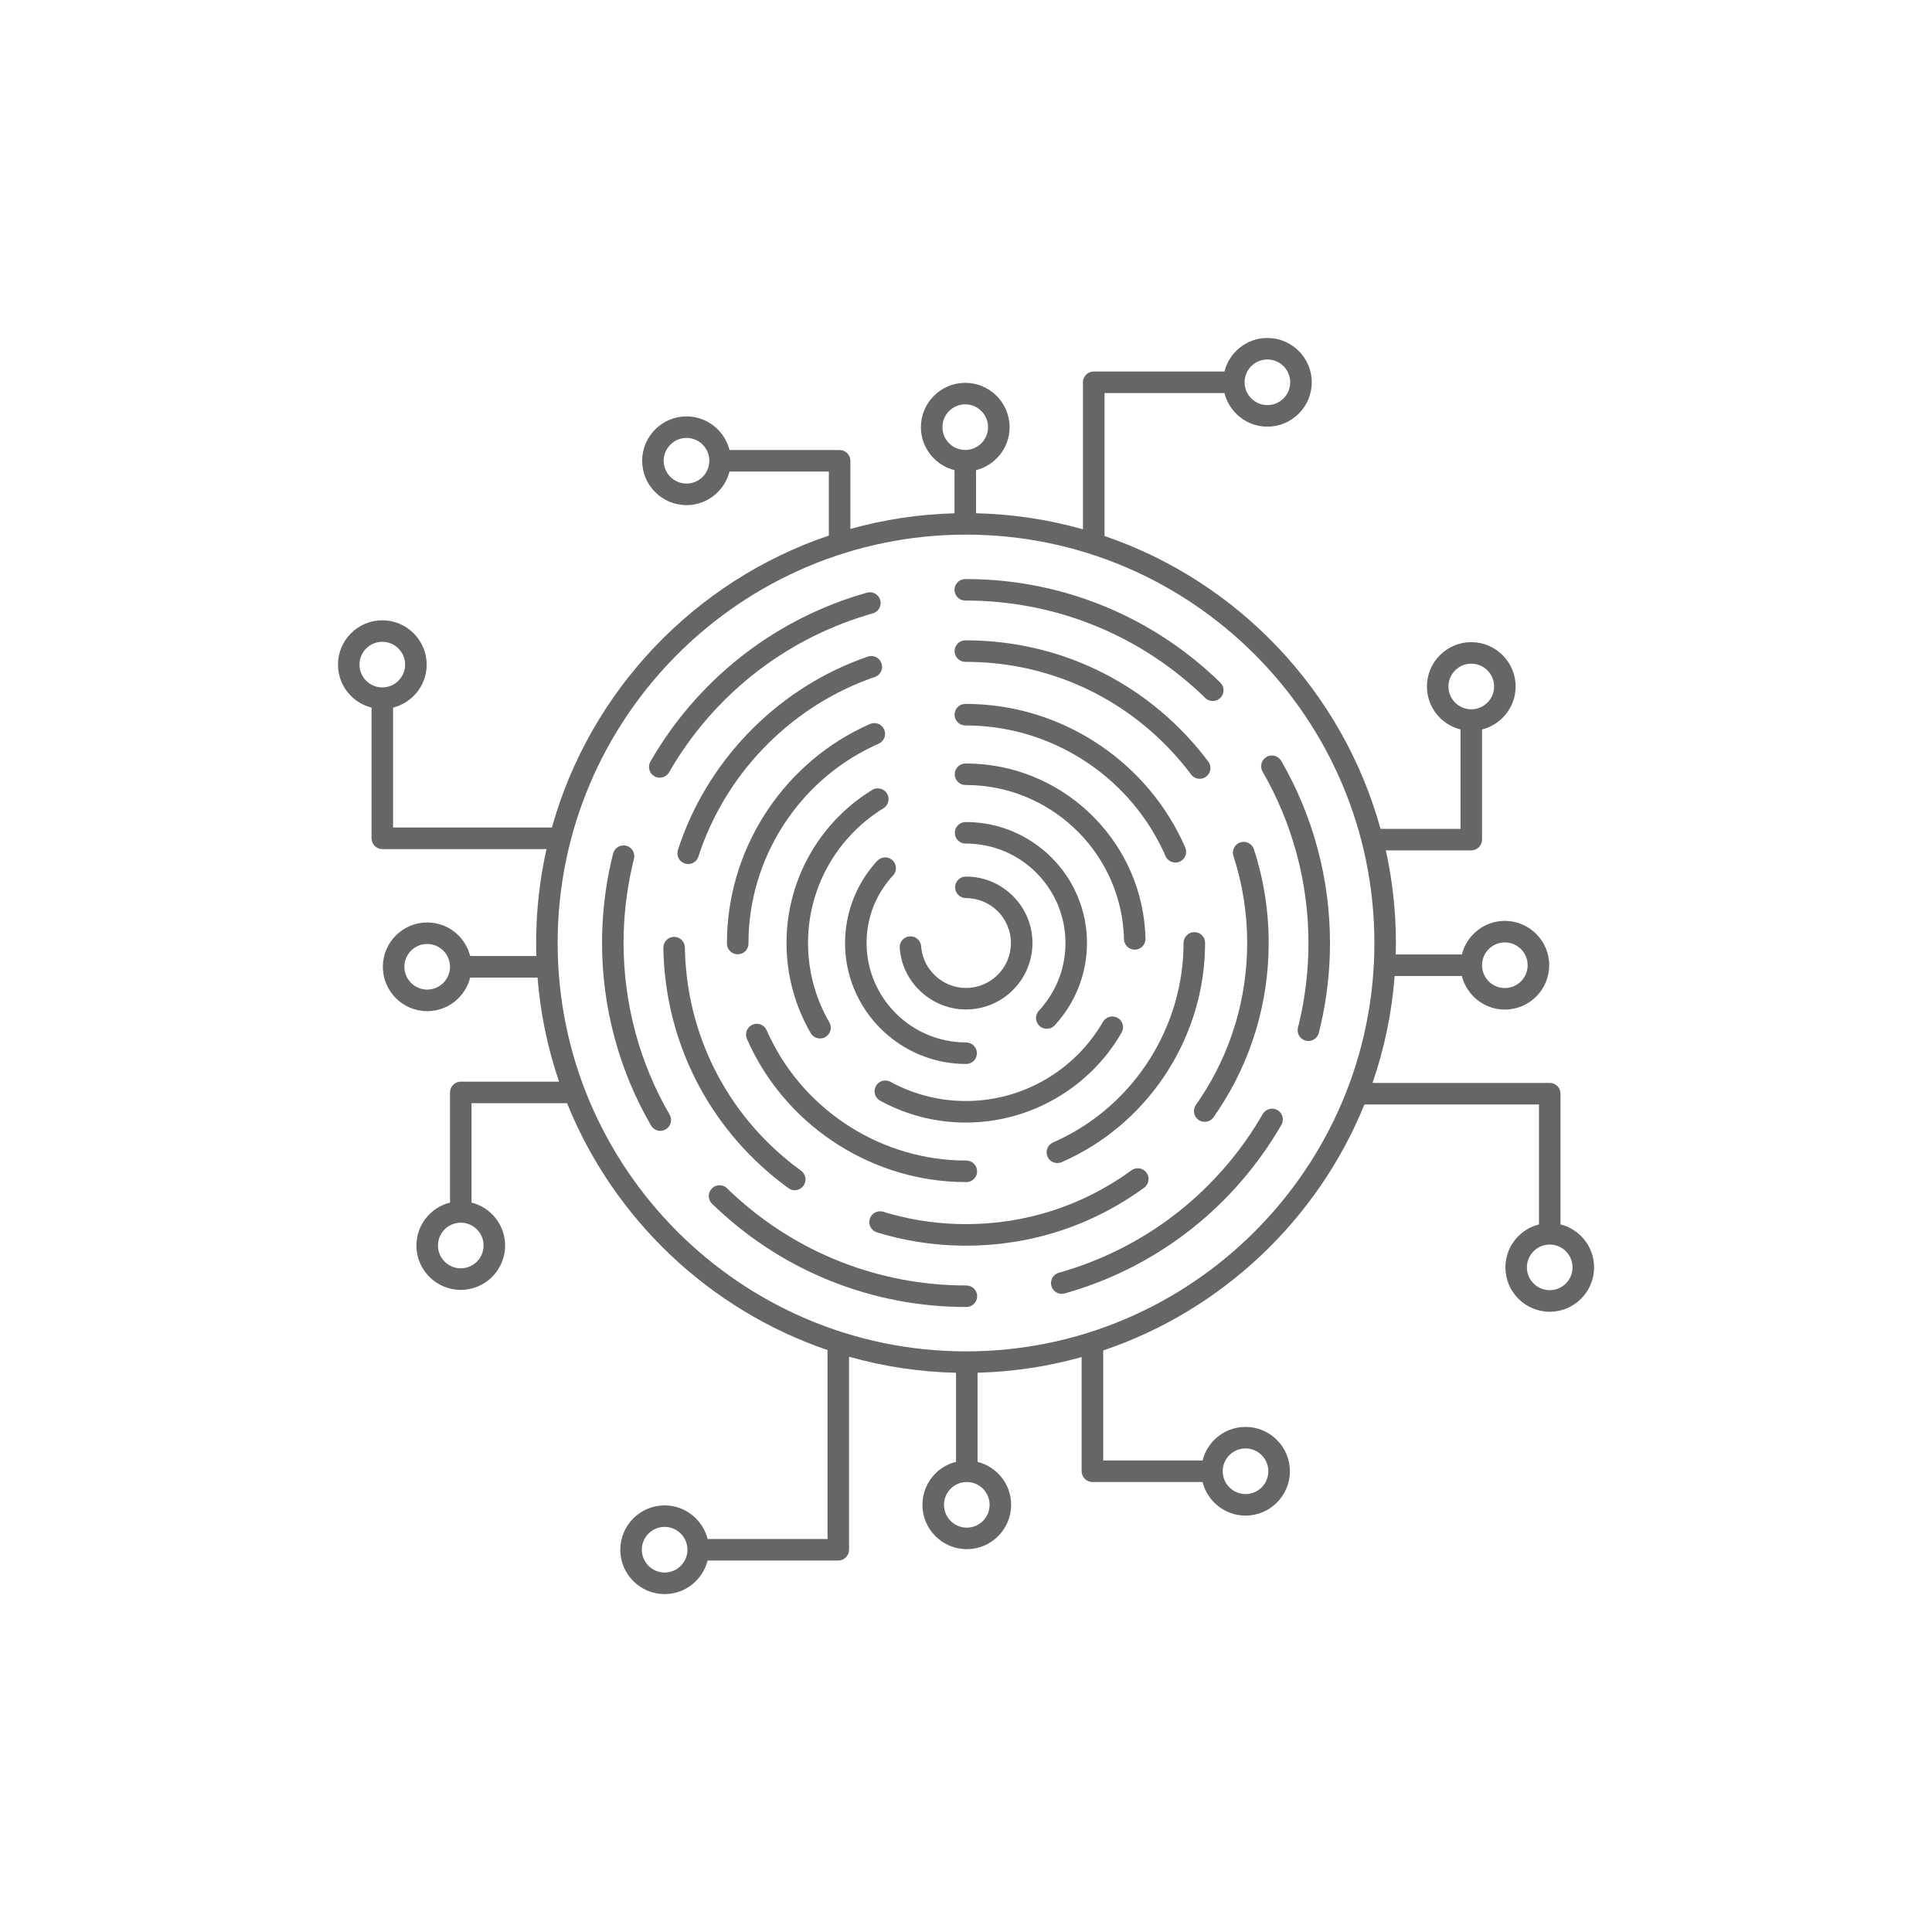 <svg xmlns="http://www.w3.org/2000/svg" xmlns:xlink="http://www.w3.org/1999/xlink" width="1200" height="1200" viewBox="0 0 1200 1200"><g><g transform="translate(600 600) scale(0.69 0.69) rotate(0) translate(-600 -600)" style="fill:#666"><svg xmlns="http://www.w3.org/2000/svg" xmlns:xlink="http://www.w3.org/1999/xlink" x="0" y="0" fill="#666" enable-background="new 206 206 100 100" version="1.1" viewBox="206 206 100 100" xml:space="preserve"><g><path d="M300.597,275.384v-9.805c0-0.445-0.361-0.808-0.808-0.808h-13.294c0.879-2.546,1.448-5.234,1.661-8.021h5.041 c0.363,1.444,1.668,2.519,3.224,2.519c1.835,0,3.327-1.492,3.327-3.327c0-1.834-1.492-3.327-3.327-3.327 c-1.556,0-2.861,1.075-3.224,2.52h-4.959c0.008-0.286,0.012-0.572,0.012-0.859c0-2.385-0.263-4.71-0.756-6.95h6.408 c0.446,0,0.808-0.361,0.808-0.808v-8.261c1.444-0.363,2.52-1.668,2.52-3.224c0-1.834-1.493-3.327-3.327-3.327 c-1.835,0-3.327,1.493-3.327,3.327c0,1.556,1.074,2.862,2.52,3.224v7.454h-6.001c-2.84-10.294-10.664-18.542-20.704-21.967v-10.722 h8.996c0.362,1.444,1.668,2.519,3.223,2.519c1.835,0,3.327-1.493,3.327-3.327c0-1.833-1.492-3.326-3.327-3.326 c-1.555,0-2.859,1.073-3.223,2.517h-9.806c-0.446,0-0.808,0.361-0.808,0.808v11.028c-2.56-0.725-5.248-1.14-8.021-1.203v-3.233 c1.444-0.362,2.519-1.668,2.519-3.224c0-1.834-1.492-3.327-3.326-3.327c-1.835,0-3.328,1.492-3.328,3.327 c0,1.556,1.075,2.861,2.52,3.224v3.235c-2.698,0.071-5.314,0.477-7.81,1.175v-5.114c0-0.446-0.361-0.808-0.808-0.808h-8.26 c-0.362-1.445-1.668-2.52-3.224-2.52c-1.834,0-3.327,1.493-3.327,3.327s1.493,3.327,3.327,3.327c1.556,0,2.861-1.074,3.224-2.519 h7.453v4.803c-10.055,3.395-17.904,11.62-20.775,21.902h-11.914v-8.996c1.445-0.363,2.519-1.668,2.519-3.224 c0-1.834-1.492-3.326-3.327-3.326s-3.326,1.492-3.326,3.327c0,1.555,1.074,2.861,2.519,3.223v9.804 c0,0.446,0.362,0.808,0.808,0.808h12.316c-0.508,2.27-0.778,4.628-0.778,7.048c0,0.326,0.006,0.65,0.016,0.974h-4.964 c-0.363-1.444-1.668-2.517-3.223-2.517c-1.834,0-3.327,1.492-3.327,3.326s1.492,3.328,3.327,3.328c1.555,0,2.861-1.074,3.223-2.52 h5.052c0.217,2.71,0.769,5.326,1.616,7.808H218.1c-0.446,0-0.808,0.361-0.808,0.808v8.262c-1.444,0.362-2.519,1.669-2.519,3.224 c0,1.835,1.492,3.327,3.327,3.327s3.327-1.492,3.327-3.327c0-1.556-1.075-2.861-2.52-3.224v-7.454h7.167 c3.493,8.67,10.647,15.485,19.538,18.519v14.171h-8.996c-0.362-1.444-1.668-2.52-3.223-2.52c-1.834,0-3.327,1.493-3.327,3.328 c0,1.834,1.493,3.326,3.327,3.326c1.555,0,2.86-1.073,3.223-2.518h9.804c0.446,0,0.808-0.363,0.808-0.81V285.31 c2.56,0.725,5.249,1.141,8.023,1.204v6.681c-0.58,0.144-1.112,0.438-1.545,0.872c-0.628,0.628-0.975,1.464-0.974,2.353 c0,1.834,1.493,3.326,3.327,3.326c1.834,0,3.327-1.492,3.327-3.326c0-1.556-1.074-2.861-2.519-3.224v-6.685 c2.696-0.071,5.313-0.477,7.807-1.174v8.562c0,0.161,0.049,0.31,0.13,0.436c0.004,0.005,0.006,0.011,0.009,0.016 c0.005,0.008,0.012,0.014,0.018,0.021c0.025,0.035,0.052,0.069,0.083,0.101c0.151,0.151,0.356,0.236,0.57,0.236h0.001l8.259-0.002 c0.362,1.445,1.669,2.521,3.225,2.521c1.835,0,3.327-1.493,3.327-3.327c0-1.835-1.492-3.327-3.327-3.327 c-1.555,0-2.86,1.073-3.224,2.519h-7.453v-8.252c8.903-3.006,16.075-9.799,19.596-18.453h13.094v8.996 c-1.444,0.362-2.52,1.668-2.52,3.224c0,1.835,1.492,3.327,3.327,3.327c1.834,0,3.326-1.492,3.326-3.327 C303.115,277.052,302.041,275.747,300.597,275.384z M296.421,254.23c0.943,0,1.712,0.768,1.712,1.712s-0.769,1.711-1.712,1.711 c-0.941,0-1.708-0.765-1.711-1.706c0-0.001,0-0.003,0-0.005c0-0.002,0-0.003,0-0.005 C294.712,254.995,295.479,254.23,296.421,254.23z M292.191,235.032c0-0.943,0.768-1.711,1.712-1.711 c0.943,0,1.712,0.768,1.712,1.711c0,0.944-0.769,1.712-1.712,1.712C292.958,236.744,292.191,235.976,292.191,235.032z M235.035,219.81c-0.944,0-1.712-0.768-1.712-1.711c0-0.944,0.768-1.712,1.712-1.712c0.943,0,1.711,0.768,1.711,1.712 C236.746,219.043,235.978,219.81,235.035,219.81z M210.503,233.392c0-0.943,0.768-1.711,1.711-1.711 c0.944,0,1.711,0.767,1.711,1.71c0,0.944-0.768,1.712-1.711,1.712C211.271,235.104,210.503,234.336,210.503,233.392z M219.812,276.967c0,0.944-0.768,1.712-1.711,1.712s-1.711-0.768-1.711-1.712c0-0.943,0.768-1.712,1.711-1.712 C219.044,275.256,219.812,276.023,219.812,276.967z M233.394,301.498c-0.943,0-1.711-0.768-1.711-1.711 c0-0.944,0.768-1.712,1.711-1.712c0.944,0,1.711,0.769,1.711,1.712S234.338,301.498,233.394,301.498z M278.609,210.502 c0.944,0,1.712,0.767,1.712,1.71c0,0.944-0.768,1.712-1.712,1.712c-0.943,0-1.711-0.768-1.711-1.712 C276.898,211.269,277.665,210.502,278.609,210.502z M254.231,215.579c0-0.943,0.768-1.711,1.712-1.711 c0.943,0,1.711,0.768,1.711,1.711s-0.768,1.711-1.711,1.711C254.999,217.291,254.231,216.523,254.231,215.579z M215.581,257.77 c-0.944,0-1.711-0.769-1.711-1.712c0-0.943,0.768-1.711,1.711-1.711c0.943,0,1.711,0.768,1.711,1.711 C217.292,257.002,216.525,257.77,215.581,257.77z M257.771,296.42c0,0.944-0.768,1.712-1.711,1.712s-1.711-0.768-1.711-1.712 c0-0.457,0.178-0.887,0.501-1.21c0.323-0.323,0.752-0.501,1.209-0.501c0,0,0.001,0,0.001,0c0,0,0,0,0.001,0 C257.004,294.709,257.771,295.476,257.771,296.42z M276.969,292.189c0.943,0,1.711,0.768,1.711,1.712 c0,0.943-0.768,1.712-1.711,1.712c-0.944,0-1.712-0.769-1.712-1.712C275.257,292.957,276.025,292.189,276.969,292.189z M256.002,284.909c-16.892,0-30.634-13.742-30.634-30.634c0-16.891,13.742-30.634,30.634-30.634 c16.891,0,30.633,13.743,30.633,30.634C286.635,271.167,272.893,284.909,256.002,284.909z M299.788,280.318 c-0.943,0-1.712-0.768-1.712-1.711s0.769-1.711,1.712-1.711s1.711,0.768,1.711,1.711S300.732,280.318,299.788,280.318z"/><path d="M279.366,266.809c-0.387-0.224-0.881-0.091-1.104,0.295c-3.269,5.659-8.495,9.826-14.718,11.734 c-0.003,0.001-0.005,0.002-0.008,0.003l-0.184,0.056c-0.033,0.01-0.064,0.021-0.096,0.034c-0.032,0.005-0.064,0.013-0.097,0.022 l-0.194,0.055c-0.43,0.121-0.68,0.567-0.559,0.997c0.101,0.355,0.425,0.589,0.777,0.589c0.072,0,0.146-0.011,0.219-0.031 l0.204-0.058c0.035-0.01,0.069-0.022,0.102-0.036c0.035-0.006,0.069-0.014,0.104-0.024c0.069-0.021,0.138-0.041,0.206-0.063 c0.003-0.001,0.006-0.001,0.009-0.002c6.609-2.03,12.162-6.458,15.634-12.469C279.884,267.526,279.752,267.032,279.366,266.809z"/><path d="M279.646,240.612c-0.224-0.386-0.717-0.518-1.104-0.294c-0.386,0.224-0.518,0.718-0.294,1.104 c2.251,3.889,3.441,8.333,3.441,12.854c0,1.943-0.217,3.879-0.646,5.756c0,0,0,0.001-0.001,0.002l-0.045,0.195 c-0.008,0.032-0.014,0.065-0.018,0.099c-0.012,0.03-0.021,0.063-0.029,0.096l-0.05,0.197c-0.108,0.434,0.154,0.872,0.587,0.98 c0.066,0.017,0.132,0.024,0.197,0.024c0.361,0,0.69-0.245,0.783-0.611l0.05-0.204c0.01-0.035,0.016-0.07,0.02-0.105 c0.013-0.033,0.023-0.067,0.031-0.103l0.048-0.204c0-0.001,0-0.002,0-0.002l0.001-0.003c0,0,0-0.001,0-0.002 c0.457-1.994,0.688-4.051,0.688-6.115C283.306,249.471,282.04,244.746,279.646,240.612z"/><path d="M256.03,279.964h-0.028c-6.512,0-12.722-2.439-17.488-6.871c0-0.001-0.001-0.002-0.002-0.002 c-0.048-0.045-0.097-0.09-0.145-0.136c-0.025-0.023-0.051-0.046-0.079-0.065c-0.021-0.026-0.043-0.051-0.068-0.074l-0.144-0.14 c-0.319-0.312-0.831-0.305-1.142,0.015c-0.312,0.318-0.306,0.83,0.014,1.142l0.154,0.149c0.026,0.024,0.054,0.047,0.082,0.068 c0.022,0.026,0.046,0.053,0.072,0.077c0.052,0.05,0.104,0.099,0.157,0.147c0,0,0,0,0,0c5.066,4.711,11.667,7.305,18.589,7.305 h0.028c0.446,0,0.807-0.361,0.807-0.808C256.837,280.326,256.476,279.964,256.03,279.964z"/><path d="M230.313,254.275c0-1.935,0.216-3.863,0.642-5.731l0.045-0.195c0.008-0.033,0.013-0.066,0.017-0.1 c0.012-0.031,0.021-0.063,0.03-0.096l0.048-0.194c0.109-0.433-0.152-0.872-0.584-0.981c-0.432-0.109-0.872,0.152-0.981,0.584 l-0.052,0.208c-0.008,0.035-0.015,0.07-0.019,0.105c-0.012,0.033-0.022,0.067-0.031,0.102l-0.047,0.202 c0,0.002-0.001,0.003-0.001,0.005l0,0l0,0l0,0c-0.452,1.986-0.682,4.035-0.682,6.09c0,4.814,1.271,9.548,3.674,13.688 c0.15,0.259,0.421,0.403,0.699,0.403c0.138,0,0.277-0.036,0.404-0.11c0.386-0.224,0.517-0.718,0.293-1.104 C231.507,263.258,230.313,258.805,230.313,254.275z"/><path d="M232.624,241.766c0.127,0.073,0.266,0.108,0.402,0.108c0.279,0,0.551-0.146,0.701-0.405 c3.263-5.662,8.485-9.835,14.706-11.75c0,0,0,0,0.001,0l0.191-0.058c0.033-0.01,0.064-0.021,0.094-0.035 c0.032-0.005,0.065-0.012,0.098-0.022l0.193-0.055c0.429-0.121,0.679-0.567,0.558-0.997c-0.121-0.429-0.567-0.679-0.997-0.558 l-0.205,0.059c-0.035,0.01-0.068,0.022-0.101,0.037c-0.035,0.005-0.069,0.014-0.104,0.024l-0.198,0.06 c-0.002,0-0.004,0.001-0.006,0.001h0c0,0,0,0-0.001,0c-6.612,2.036-12.162,6.471-15.629,12.487 C232.104,241.05,232.237,241.543,232.624,241.766z"/><path d="M255.945,228.587h0.056c6.521,0,12.739,2.447,17.508,6.89c0.001,0,0.002,0.001,0.002,0.001l0.146,0.137 c0.025,0.023,0.051,0.045,0.078,0.065c0.021,0.025,0.043,0.05,0.067,0.074l0.146,0.141c0.157,0.153,0.36,0.229,0.563,0.229 c0.21,0,0.42-0.082,0.579-0.244c0.311-0.32,0.304-0.831-0.016-1.142l-0.152-0.147c-0.026-0.025-0.054-0.048-0.082-0.069 c-0.021-0.027-0.046-0.053-0.071-0.078l-0.151-0.143c-0.002-0.001-0.003-0.002-0.004-0.003l-0.001,0 c-0.001,0-0.001-0.001-0.002-0.001c-5.069-4.723-11.678-7.324-18.613-7.324h-0.052c-0.446,0-0.808,0.361-0.808,0.808 C255.137,228.225,255.499,228.587,255.945,228.587z"/><path d="M277.092,254.275c0,4.166-1.213,8.194-3.507,11.649c-0.001,0.001-0.001,0.002-0.002,0.003 c-0.036,0.055-0.072,0.108-0.109,0.163c-0.019,0.027-0.036,0.056-0.051,0.086c-0.021,0.024-0.042,0.05-0.062,0.078l-0.113,0.163 c-0.257,0.364-0.17,0.868,0.195,1.125c0.141,0.1,0.304,0.147,0.464,0.147c0.254,0,0.504-0.119,0.661-0.343l0.122-0.174 c0.021-0.029,0.038-0.061,0.055-0.092c0.022-0.026,0.045-0.054,0.064-0.084c0.041-0.059,0.081-0.118,0.12-0.179 c0,0,0.001,0,0.001-0.001c2.471-3.721,3.776-8.059,3.776-12.543c0-2.401-0.373-4.766-1.109-7.028 c-0.138-0.424-0.594-0.656-1.018-0.518c-0.425,0.138-0.656,0.594-0.519,1.018C276.745,249.847,277.092,252.044,277.092,254.275z"/><path d="M249.315,275.98c0.068,0.021,0.136,0.041,0.204,0.062c0.035,0.011,0.07,0.019,0.104,0.023 c0.032,0.015,0.065,0.026,0.1,0.036l0.198,0.056c0.002,0.001,0.004,0.002,0.006,0.002l0,0c0,0,0,0,0.001,0.001 c1.968,0.545,4.011,0.82,6.072,0.82c4.842,0,9.464-1.503,13.364-4.347c0.36-0.264,0.439-0.769,0.177-1.129 s-0.769-0.439-1.129-0.177c-3.622,2.642-7.914,4.037-12.412,4.037c-1.915,0-3.812-0.256-5.64-0.762c0,0,0,0,0,0l-0.19-0.054 c-0.033-0.01-0.065-0.017-0.098-0.022c-0.03-0.013-0.061-0.024-0.093-0.033l-0.188-0.058c-0.426-0.131-0.878,0.107-1.01,0.534 S248.889,275.848,249.315,275.98z"/><path d="M248.635,232.792l-0.2,0.07c-0.034,0.012-0.067,0.026-0.098,0.042c-0.034,0.007-0.068,0.017-0.102,0.03 c-0.063,0.022-0.126,0.046-0.189,0.069c-0.004,0.001-0.008,0.003-0.011,0.004c-6.436,2.412-11.537,7.754-13.646,14.29 c-0.137,0.425,0.096,0.88,0.521,1.017c0.083,0.026,0.166,0.039,0.248,0.039c0.341,0,0.658-0.218,0.769-0.56 c1.958-6.067,6.69-11.027,12.663-13.269c0.004-0.001,0.008-0.003,0.012-0.004c0.062-0.023,0.123-0.046,0.185-0.068 c0.032-0.012,0.062-0.025,0.092-0.04c0.032-0.007,0.063-0.016,0.095-0.027l0.188-0.065c0.422-0.145,0.646-0.604,0.501-1.026 C249.516,232.871,249.056,232.647,248.635,232.792z"/><path d="M242.679,272.664c0.144,0.104,0.31,0.154,0.474,0.154c0.25,0,0.496-0.116,0.654-0.333c0.262-0.361,0.182-0.866-0.179-1.129 c-5.245-3.806-8.414-9.689-8.697-16.143c0-0.004,0-0.008,0-0.013l-0.008-0.196c-0.001-0.034-0.004-0.067-0.009-0.099 c0.003-0.032,0.004-0.065,0.003-0.099l-0.004-0.198c-0.007-0.446-0.376-0.798-0.82-0.795c-0.446,0.007-0.802,0.375-0.795,0.82 l0.004,0.212c0.001,0.036,0.004,0.071,0.009,0.106c-0.003,0.035-0.004,0.07-0.003,0.105c0.002,0.067,0.004,0.133,0.008,0.2 c0,0.004,0,0.009,0,0.013C233.617,262.223,237.03,268.563,242.679,272.664z"/><path d="M255.952,233.185h0.049c6.469,0,12.49,2.908,16.521,7.978c0,0.001,0,0.001,0.001,0.002l0.122,0.155 c0.021,0.026,0.043,0.051,0.065,0.074c0.017,0.028,0.035,0.056,0.056,0.083l0.119,0.158c0.158,0.211,0.401,0.322,0.646,0.322 c0.169,0,0.339-0.052,0.484-0.162c0.356-0.268,0.429-0.774,0.16-1.131c-0.042-0.057-0.085-0.113-0.128-0.17 c-0.021-0.028-0.045-0.055-0.07-0.08c-0.018-0.03-0.037-0.06-0.06-0.088l-0.126-0.16c-0.002-0.002-0.004-0.004-0.006-0.006 c-4.338-5.459-10.82-8.59-17.79-8.59h-0.044c-0.446,0-0.808,0.362-0.808,0.808C255.145,232.823,255.507,233.185,255.952,233.185z"/><path d="M273.936,254.261c0-0.446-0.361-0.801-0.808-0.801s-0.808,0.368-0.808,0.814c0,6.242-3.638,12.021-9.269,14.722 l-0.173,0.082c-0.029,0.014-0.058,0.028-0.084,0.045c-0.029,0.01-0.06,0.021-0.089,0.034l-0.175,0.078 c-0.408,0.179-0.594,0.655-0.415,1.064c0.133,0.303,0.43,0.483,0.74,0.483c0.108,0,0.219-0.022,0.324-0.068 c0.063-0.028,0.127-0.057,0.19-0.085c0.032-0.015,0.063-0.031,0.093-0.05c0.033-0.01,0.066-0.022,0.099-0.038l0.181-0.085 c0.002-0.001,0.004-0.002,0.006-0.003l0.001-0.001c0.001,0,0.002-0.001,0.003-0.001c6.186-2.969,10.183-9.318,10.183-16.178 V254.261L273.936,254.261z"/><path d="M255.948,237.956c0.001,0,0.003,0,0.005,0h0.048c6.247,0,12.028,3.643,14.728,9.28l0.082,0.173 c0.014,0.029,0.028,0.056,0.045,0.083c0.009,0.03,0.021,0.06,0.034,0.09c0.025,0.058,0.052,0.115,0.077,0.173 c0.132,0.304,0.429,0.485,0.74,0.485c0.107,0,0.217-0.021,0.322-0.067c0.409-0.178,0.596-0.654,0.418-1.063 c-0.028-0.064-0.057-0.128-0.085-0.192c-0.015-0.032-0.031-0.063-0.049-0.092c-0.011-0.034-0.023-0.067-0.038-0.1 c-0.03-0.063-0.06-0.125-0.089-0.188c-0.001,0-0.001-0.001-0.001-0.002c-2.967-6.194-9.319-10.196-16.184-10.196h-0.058 c-0.446,0.002-0.806,0.366-0.803,0.812C255.143,237.597,255.504,237.956,255.948,237.956z"/><path d="M248.798,237.846c-0.064,0.028-0.128,0.057-0.192,0.085c-0.032,0.014-0.063,0.031-0.092,0.049 c-0.033,0.011-0.066,0.023-0.099,0.039c-0.063,0.03-0.125,0.059-0.187,0.089c0,0-0.001,0-0.001,0.001 c-6.172,2.973-10.16,9.319-10.16,16.167v0.04c0,0.446,0.361,0.808,0.808,0.808c0.446,0,0.808-0.361,0.808-0.808v-0.04 c0-6.231,3.629-12.006,9.246-14.711l0,0c0.058-0.028,0.115-0.055,0.173-0.082c0.029-0.013,0.057-0.028,0.083-0.045 c0.03-0.009,0.06-0.021,0.089-0.034c0.058-0.026,0.116-0.052,0.174-0.078c0.408-0.179,0.594-0.656,0.415-1.064 C249.683,237.852,249.206,237.666,248.798,237.846z"/><path d="M241.286,261.339C241.285,261.339,241.285,261.338,241.286,261.339c-0.029-0.059-0.056-0.116-0.083-0.174 c-0.014-0.029-0.029-0.058-0.045-0.084c-0.009-0.029-0.021-0.06-0.034-0.088l-0.078-0.176c-0.18-0.409-0.656-0.594-1.064-0.414 c-0.409,0.18-0.594,0.656-0.415,1.064l0.084,0.189c0.015,0.032,0.032,0.063,0.05,0.094c0.011,0.032,0.023,0.065,0.038,0.097 c0.029,0.063,0.059,0.125,0.088,0.187c0,0.001,0.001,0.002,0.001,0.003c2.971,6.18,9.319,10.173,16.172,10.173h0.026 c0.446,0,0.808-0.361,0.808-0.808s-0.362-0.808-0.808-0.808h-0.027C249.766,270.594,243.99,266.961,241.286,261.339z"/><path d="M250.83,264.942C250.83,264.942,250.83,264.942,250.83,264.942c-0.057-0.027-0.112-0.055-0.168-0.083 c-0.027-0.014-0.055-0.026-0.083-0.036c-0.025-0.018-0.052-0.033-0.08-0.048c-0.055-0.029-0.109-0.059-0.164-0.088 c-0.392-0.214-0.882-0.069-1.096,0.322c-0.213,0.392-0.069,0.883,0.323,1.096c0.062,0.034,0.124,0.067,0.186,0.1 c0.031,0.017,0.063,0.031,0.096,0.043c0.029,0.021,0.061,0.038,0.093,0.055c0.062,0.031,0.124,0.062,0.186,0.092 c0.001,0.001,0.002,0.002,0.003,0.002c1.839,0.893,3.815,1.346,5.875,1.346c4.799,0,9.271-2.585,11.672-6.745 c0.223-0.387,0.091-0.88-0.296-1.104c-0.386-0.223-0.88-0.09-1.104,0.296c-2.113,3.662-6.049,5.938-10.272,5.938 C254.188,266.127,252.448,265.728,250.83,264.942z"/><path d="M255.961,242.424h0.041c6.195,0,11.388,4.835,11.822,11.007c0.004,0.063,0.008,0.125,0.012,0.188 c0.002,0.03,0.005,0.061,0.01,0.09c-0.002,0.031-0.003,0.061-0.001,0.093c0.002,0.062,0.004,0.123,0.006,0.185 c0.011,0.439,0.369,0.788,0.807,0.788c0.007,0,0.014,0,0.02,0c0.446-0.011,0.799-0.381,0.788-0.827 c-0.002-0.07-0.004-0.14-0.006-0.209c-0.002-0.036-0.006-0.071-0.012-0.104c0.003-0.035,0.003-0.071,0.001-0.107 c-0.004-0.069-0.008-0.138-0.013-0.207c0,0,0-0.001,0-0.002c-0.493-7.015-6.394-12.509-13.439-12.509h-0.035 c-0.446,0-0.808,0.361-0.808,0.808C255.153,242.062,255.514,242.424,255.961,242.424z"/><path d="M248.961,242.793c-0.059,0.037-0.119,0.074-0.178,0.111c-0.03,0.019-0.059,0.04-0.085,0.063 c-0.032,0.015-0.063,0.033-0.093,0.052c-0.057,0.038-0.114,0.076-0.171,0.115c-0.001,0-0.001,0.001-0.002,0.001 c-3.693,2.514-5.897,6.678-5.897,11.14c0,2.377,0.628,4.714,1.816,6.759c0.15,0.257,0.421,0.401,0.699,0.401 c0.138,0,0.277-0.035,0.405-0.109c0.386-0.224,0.517-0.719,0.293-1.104c-1.045-1.798-1.598-3.854-1.598-5.946 c0-3.927,1.941-7.592,5.191-9.805c0.052-0.035,0.104-0.069,0.156-0.104c0.025-0.017,0.05-0.036,0.073-0.055 c0.028-0.013,0.055-0.028,0.081-0.045c0.052-0.033,0.104-0.066,0.157-0.098c0.38-0.234,0.499-0.731,0.265-1.111 C249.839,242.678,249.342,242.559,248.961,242.793z"/><path d="M261.809,258.957c-0.037,0.046-0.074,0.091-0.111,0.135c-0.019,0.022-0.036,0.045-0.052,0.068 c-0.022,0.021-0.043,0.041-0.063,0.063c-0.037,0.044-0.076,0.086-0.115,0.128c-0.305,0.326-0.287,0.837,0.039,1.142 c0.155,0.146,0.354,0.217,0.551,0.217c0.216,0,0.432-0.086,0.591-0.256c0.049-0.053,0.097-0.105,0.145-0.159 c0.023-0.026,0.045-0.055,0.064-0.083c0.026-0.024,0.052-0.05,0.075-0.078c0.045-0.054,0.09-0.107,0.134-0.163 c0.001,0,0.001,0,0.001-0.001c1.296-1.605,2.009-3.628,2.009-5.694c0-5.004-4.07-9.075-9.082-9.075h-0.025 c-0.446,0-0.808,0.362-0.808,0.808c0,0.446,0.362,0.808,0.808,0.808h0.033c4.113,0,7.459,3.346,7.459,7.459 C263.46,255.999,262.89,257.618,261.809,258.957C261.809,258.957,261.809,258.957,261.809,258.957z"/><path d="M249.342,248.111c-0.048,0.052-0.095,0.104-0.142,0.157c-0.024,0.027-0.045,0.055-0.065,0.084 c-0.026,0.024-0.051,0.05-0.075,0.078c-0.045,0.054-0.09,0.108-0.134,0.163c0,0,0,0-0.001,0.001 c-1.288,1.604-1.998,3.621-1.998,5.681c0,5.004,4.071,9.074,9.074,9.074h0.017c0.446,0,0.8-0.361,0.8-0.808 c0-0.445-0.37-0.808-0.816-0.808c-4.113,0-7.459-3.346-7.459-7.459c0-1.718,0.568-3.332,1.641-4.668c0,0,0-0.001,0.001-0.001 c0.037-0.046,0.074-0.091,0.112-0.137c0.019-0.022,0.036-0.045,0.052-0.068c0.021-0.02,0.042-0.041,0.062-0.063 c0.039-0.044,0.078-0.087,0.118-0.13c0.303-0.327,0.283-0.838-0.044-1.141C250.156,247.764,249.644,247.784,249.342,248.111z"/><path d="M251.073,254.987c0.001,0.039,0.004,0.078,0.011,0.117c0.013,0.076,0.027,0.152,0.043,0.227c0,0,0,0.001,0,0.002 c0.492,2.276,2.542,3.928,4.873,3.928c2.749,0,4.985-2.236,4.985-4.985c0-2.749-2.236-4.985-4.985-4.985h-0.017 c-0.446,0-0.799,0.361-0.799,0.808c0,0.446,0.37,0.808,0.816,0.808c1.858,0,3.37,1.512,3.37,3.37c0,1.858-1.512,3.37-3.37,3.37 c-1.576,0-2.961-1.116-3.294-2.653l0,0c-0.011-0.052-0.021-0.104-0.03-0.156c-0.004-0.026-0.01-0.052-0.017-0.077 c0-0.026-0.002-0.052-0.006-0.079c-0.006-0.052-0.011-0.104-0.015-0.157c-0.033-0.445-0.418-0.779-0.864-0.748 c-0.445,0.033-0.779,0.419-0.747,0.864c0.005,0.078,0.013,0.155,0.022,0.232C251.056,254.911,251.064,254.949,251.073,254.987z"/></g></svg></g></g></svg>